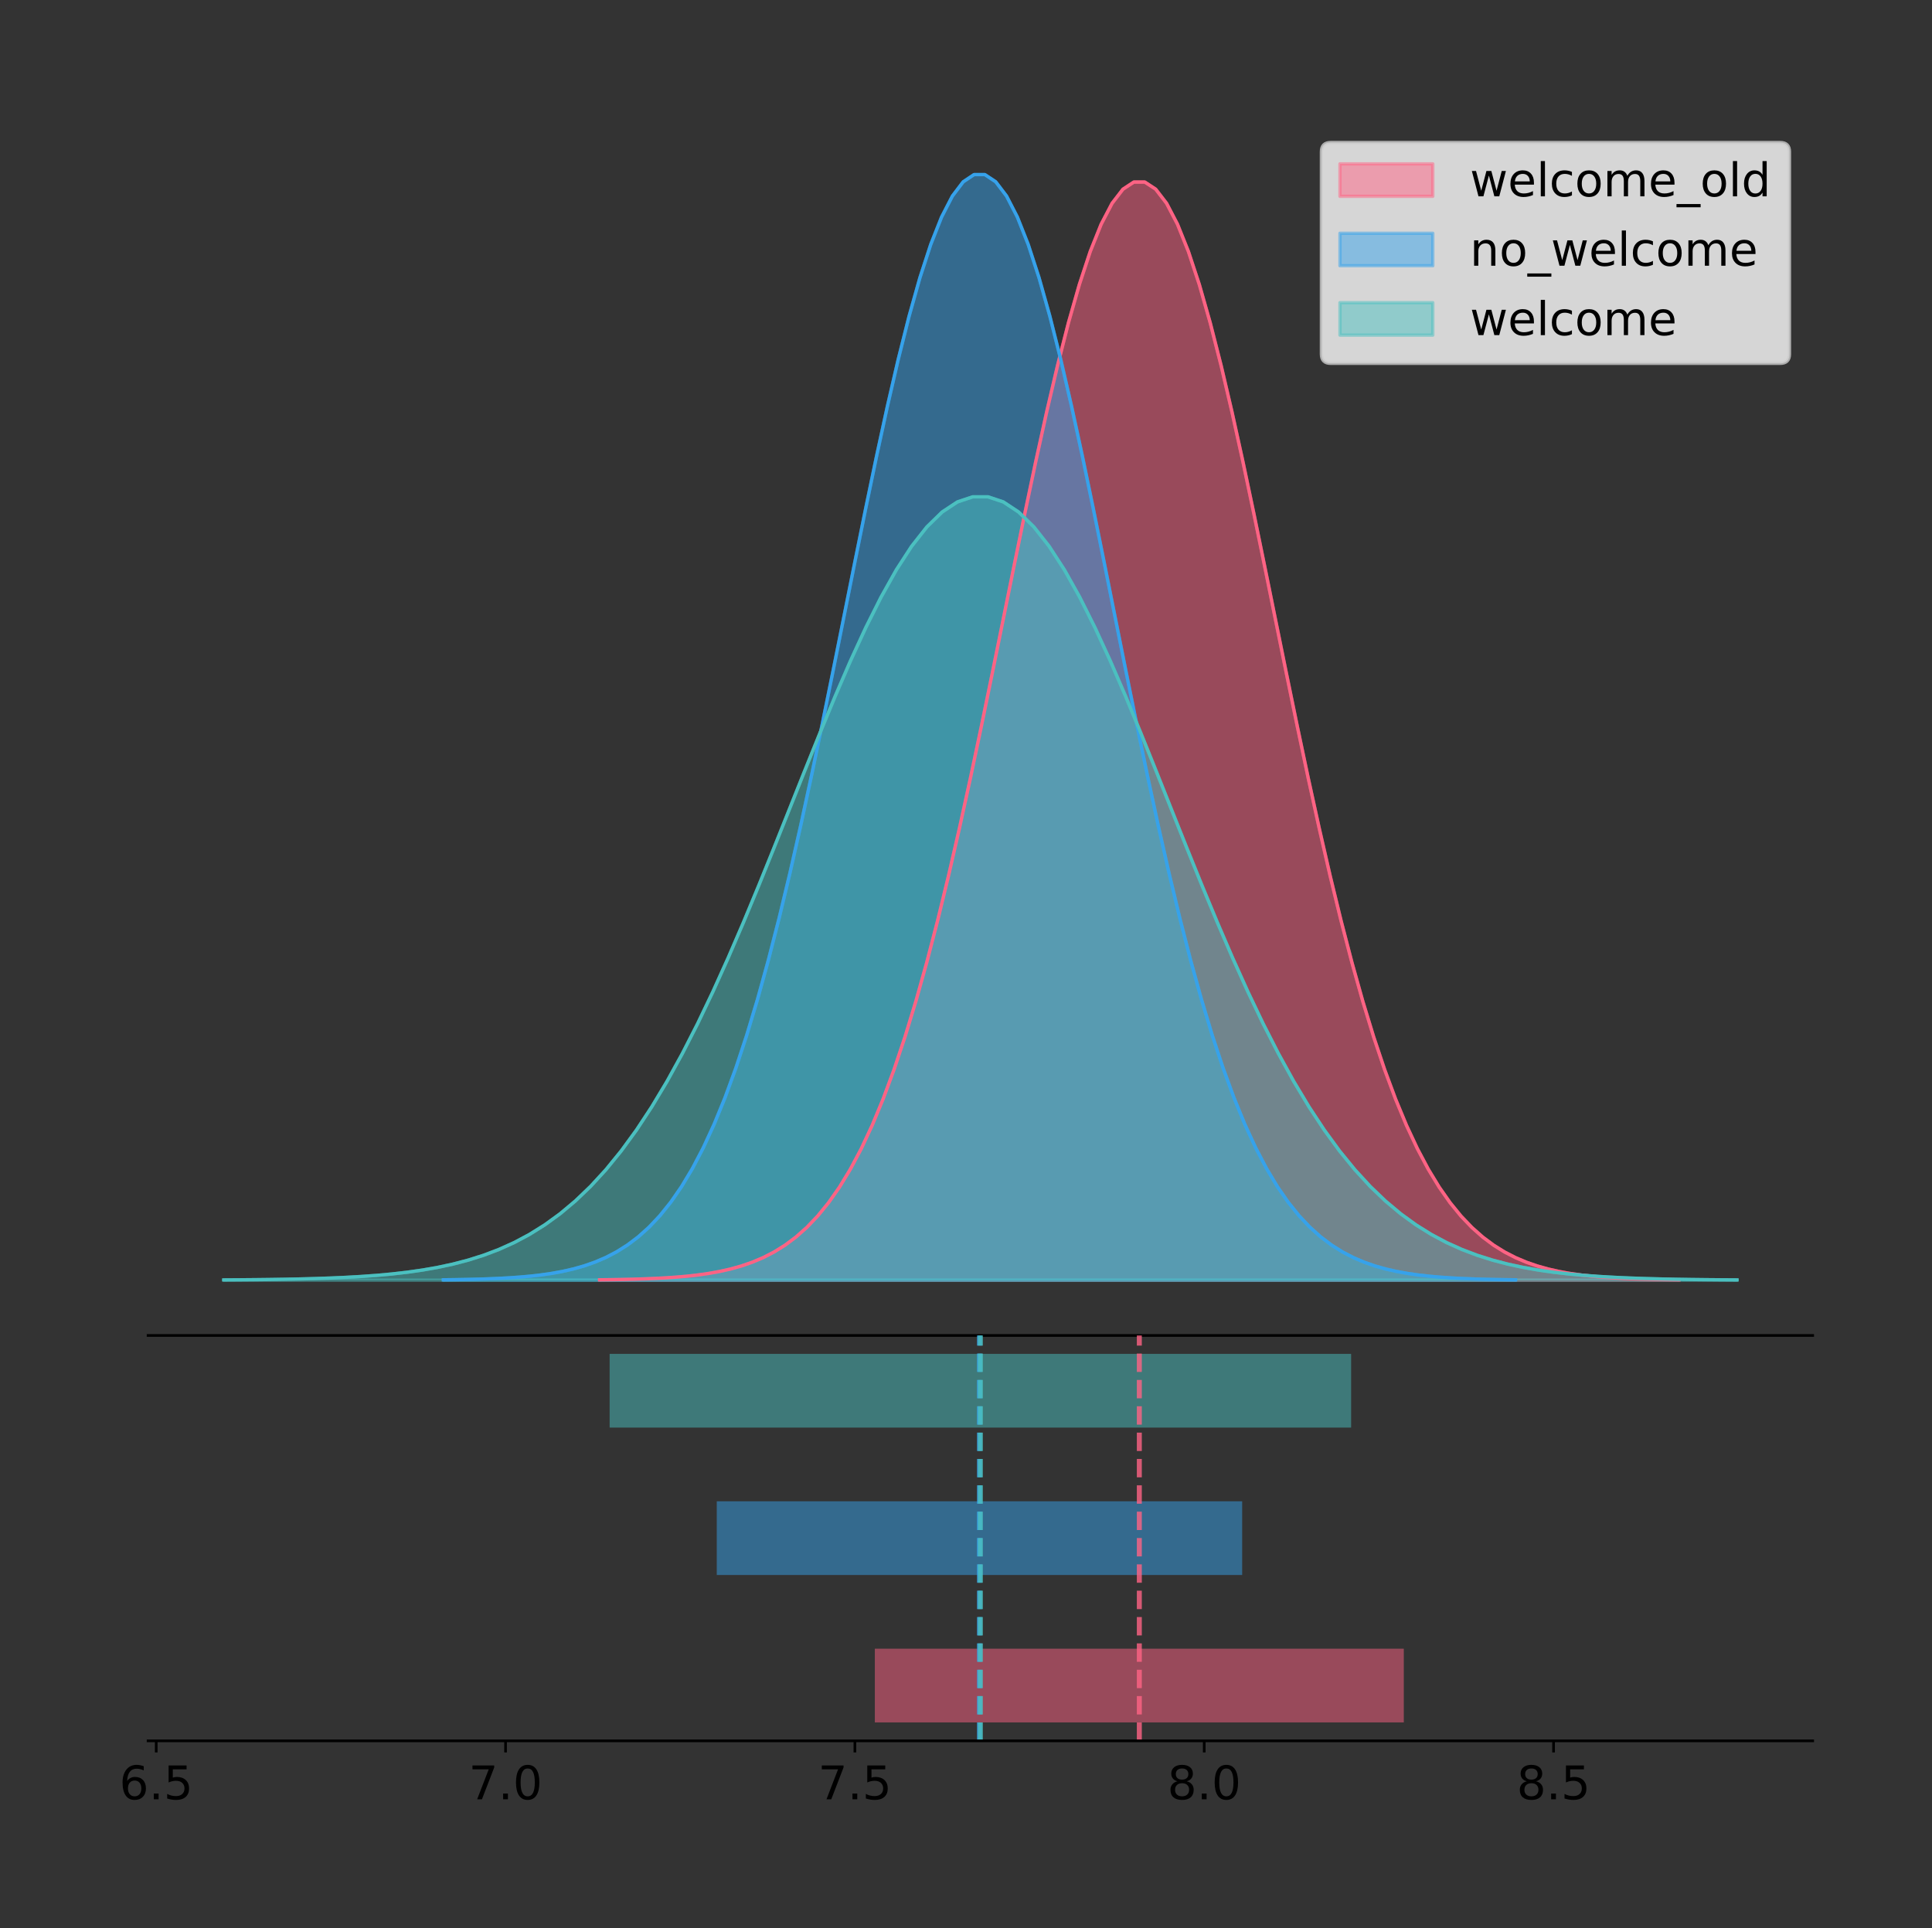 <?xml version="1.0" encoding="utf-8" standalone="no"?>
<!DOCTYPE svg PUBLIC "-//W3C//DTD SVG 1.1//EN"
  "http://www.w3.org/Graphics/SVG/1.1/DTD/svg11.dtd">
<!-- Created with matplotlib (https://matplotlib.org/) -->
<svg height="581.789pt" version="1.1" viewBox="0 0 582.876 581.789" width="582.876pt" xmlns="http://www.w3.org/2000/svg" xmlns:xlink="http://www.w3.org/1999/xlink">
 <rect x="0" y="0" width="582.876" height="581.789" fill="#333333" stroke="none"/>
 <defs>
  <style type="text/css">
*{stroke-linecap:butt;stroke-linejoin:round;}
  </style>
 </defs>
 <g id="figure_1">
  <g id="patch_1">
   <path d="M 0 581.789 
L 582.876 581.789 
L 582.876 0 
L 0 0 
z
" style="fill:none;"/>
  </g>
  <g id="axes_1">
   <g id="patch_2">
    <path d="M 44.676 402.93 
L 546.876 402.93 
L 546.876 36 
L 44.676 36 
z
" style="fill:none;"/>
   </g>
   <g id="PolyCollection_1">
    <defs>
     <path d="M 180.891 -195.538 
L 180.891 -195.649 
L 184.181 -195.691 
L 187.47 -195.748 
L 190.76 -195.823 
L 194.05 -195.923 
L 197.339 -196.054 
L 200.629 -196.226 
L 203.919 -196.449 
L 207.208 -196.736 
L 210.498 -197.104 
L 213.788 -197.572 
L 217.077 -198.161 
L 220.367 -198.9 
L 223.657 -199.819 
L 226.946 -200.953 
L 230.236 -202.344 
L 233.526 -204.036 
L 236.815 -206.079 
L 240.105 -208.529 
L 243.395 -211.444 
L 246.684 -214.886 
L 249.974 -218.92 
L 253.264 -223.611 
L 256.553 -229.023 
L 259.843 -235.219 
L 263.133 -242.256 
L 266.422 -250.182 
L 269.712 -259.038 
L 273.002 -268.848 
L 276.291 -279.623 
L 279.581 -291.353 
L 282.871 -304.01 
L 286.16 -317.539 
L 289.45 -331.863 
L 292.74 -346.877 
L 296.029 -362.45 
L 299.319 -378.429 
L 302.609 -394.632 
L 305.898 -410.86 
L 309.188 -426.896 
L 312.478 -442.508 
L 315.767 -457.457 
L 319.057 -471.503 
L 322.347 -484.41 
L 325.636 -495.953 
L 328.926 -505.923 
L 332.216 -514.137 
L 335.505 -520.44 
L 338.795 -524.711 
L 342.085 -526.867 
L 345.374 -526.867 
L 348.664 -524.711 
L 351.954 -520.44 
L 355.243 -514.137 
L 358.533 -505.923 
L 361.823 -495.953 
L 365.112 -484.41 
L 368.402 -471.503 
L 371.691 -457.457 
L 374.981 -442.508 
L 378.271 -426.896 
L 381.56 -410.86 
L 384.85 -394.632 
L 388.14 -378.429 
L 391.429 -362.45 
L 394.719 -346.877 
L 398.009 -331.863 
L 401.298 -317.539 
L 404.588 -304.01 
L 407.878 -291.353 
L 411.167 -279.623 
L 414.457 -268.848 
L 417.747 -259.038 
L 421.036 -250.182 
L 424.326 -242.256 
L 427.616 -235.219 
L 430.905 -229.023 
L 434.195 -223.611 
L 437.485 -218.92 
L 440.774 -214.886 
L 444.064 -211.444 
L 447.354 -208.529 
L 450.643 -206.079 
L 453.933 -204.036 
L 457.223 -202.344 
L 460.512 -200.953 
L 463.802 -199.819 
L 467.092 -198.9 
L 470.381 -198.161 
L 473.671 -197.572 
L 476.961 -197.104 
L 480.25 -196.736 
L 483.54 -196.449 
L 486.83 -196.226 
L 490.119 -196.054 
L 493.409 -195.923 
L 496.699 -195.823 
L 499.988 -195.748 
L 503.278 -195.691 
L 506.568 -195.649 
L 506.568 -195.538 
L 506.568 -195.538 
L 503.278 -195.538 
L 499.988 -195.538 
L 496.699 -195.538 
L 493.409 -195.538 
L 490.119 -195.538 
L 486.83 -195.538 
L 483.54 -195.538 
L 480.25 -195.538 
L 476.961 -195.538 
L 473.671 -195.538 
L 470.381 -195.538 
L 467.092 -195.538 
L 463.802 -195.538 
L 460.512 -195.538 
L 457.223 -195.538 
L 453.933 -195.538 
L 450.643 -195.538 
L 447.354 -195.538 
L 444.064 -195.538 
L 440.774 -195.538 
L 437.485 -195.538 
L 434.195 -195.538 
L 430.905 -195.538 
L 427.616 -195.538 
L 424.326 -195.538 
L 421.036 -195.538 
L 417.747 -195.538 
L 414.457 -195.538 
L 411.167 -195.538 
L 407.878 -195.538 
L 404.588 -195.538 
L 401.298 -195.538 
L 398.009 -195.538 
L 394.719 -195.538 
L 391.429 -195.538 
L 388.14 -195.538 
L 384.85 -195.538 
L 381.56 -195.538 
L 378.271 -195.538 
L 374.981 -195.538 
L 371.691 -195.538 
L 368.402 -195.538 
L 365.112 -195.538 
L 361.823 -195.538 
L 358.533 -195.538 
L 355.243 -195.538 
L 351.954 -195.538 
L 348.664 -195.538 
L 345.374 -195.538 
L 342.085 -195.538 
L 338.795 -195.538 
L 335.505 -195.538 
L 332.216 -195.538 
L 328.926 -195.538 
L 325.636 -195.538 
L 322.347 -195.538 
L 319.057 -195.538 
L 315.767 -195.538 
L 312.478 -195.538 
L 309.188 -195.538 
L 305.898 -195.538 
L 302.609 -195.538 
L 299.319 -195.538 
L 296.029 -195.538 
L 292.74 -195.538 
L 289.45 -195.538 
L 286.16 -195.538 
L 282.871 -195.538 
L 279.581 -195.538 
L 276.291 -195.538 
L 273.002 -195.538 
L 269.712 -195.538 
L 266.422 -195.538 
L 263.133 -195.538 
L 259.843 -195.538 
L 256.553 -195.538 
L 253.264 -195.538 
L 249.974 -195.538 
L 246.684 -195.538 
L 243.395 -195.538 
L 240.105 -195.538 
L 236.815 -195.538 
L 233.526 -195.538 
L 230.236 -195.538 
L 226.946 -195.538 
L 223.657 -195.538 
L 220.367 -195.538 
L 217.077 -195.538 
L 213.788 -195.538 
L 210.498 -195.538 
L 207.208 -195.538 
L 203.919 -195.538 
L 200.629 -195.538 
L 197.339 -195.538 
L 194.05 -195.538 
L 190.76 -195.538 
L 187.47 -195.538 
L 184.181 -195.538 
L 180.891 -195.538 
z
" id="m3b38f9cfd4" style="stroke:#ff6384;stroke-opacity:0.5;"/>
    </defs>
    <g clip-path="url(#p83a3581314)">
     <use style="fill:#ff6384;fill-opacity:0.5;stroke:#ff6384;stroke-opacity:0.5;" x="0" xlink:href="#m3b38f9cfd4" y="581.789"/>
    </g>
   </g>
   <g id="PolyCollection_2">
    <defs>
     <path d="M 133.758 -195.538 
L 133.758 -195.65 
L 137.026 -195.692 
L 140.293 -195.749 
L 143.561 -195.825 
L 146.828 -195.925 
L 150.096 -196.058 
L 153.364 -196.23 
L 156.631 -196.455 
L 159.899 -196.744 
L 163.166 -197.115 
L 166.434 -197.585 
L 169.701 -198.179 
L 172.969 -198.923 
L 176.236 -199.848 
L 179.504 -200.99 
L 182.771 -202.39 
L 186.039 -204.093 
L 189.306 -206.151 
L 192.574 -208.617 
L 195.842 -211.552 
L 199.109 -215.017 
L 202.377 -219.078 
L 205.644 -223.801 
L 208.912 -229.25 
L 212.179 -235.488 
L 215.447 -242.572 
L 218.714 -250.552 
L 221.982 -259.468 
L 225.249 -269.344 
L 228.517 -280.192 
L 231.784 -292.002 
L 235.052 -304.744 
L 238.32 -318.365 
L 241.587 -332.786 
L 244.855 -347.901 
L 248.122 -363.58 
L 251.39 -379.667 
L 254.657 -395.98 
L 257.925 -412.318 
L 261.192 -428.462 
L 264.46 -444.18 
L 267.727 -459.23 
L 270.995 -473.372 
L 274.262 -486.366 
L 277.53 -497.987 
L 280.798 -508.025 
L 284.065 -516.294 
L 287.333 -522.64 
L 290.6 -526.94 
L 293.868 -529.111 
L 297.135 -529.111 
L 300.403 -526.94 
L 303.67 -522.64 
L 306.938 -516.294 
L 310.205 -508.025 
L 313.473 -497.987 
L 316.74 -486.366 
L 320.008 -473.372 
L 323.276 -459.23 
L 326.543 -444.18 
L 329.811 -428.462 
L 333.078 -412.318 
L 336.346 -395.98 
L 339.613 -379.667 
L 342.881 -363.58 
L 346.148 -347.901 
L 349.416 -332.786 
L 352.683 -318.365 
L 355.951 -304.744 
L 359.219 -292.002 
L 362.486 -280.192 
L 365.754 -269.344 
L 369.021 -259.468 
L 372.289 -250.552 
L 375.556 -242.572 
L 378.824 -235.488 
L 382.091 -229.25 
L 385.359 -223.801 
L 388.626 -219.078 
L 391.894 -215.017 
L 395.161 -211.552 
L 398.429 -208.617 
L 401.697 -206.151 
L 404.964 -204.093 
L 408.232 -202.39 
L 411.499 -200.99 
L 414.767 -199.848 
L 418.034 -198.923 
L 421.302 -198.179 
L 424.569 -197.585 
L 427.837 -197.115 
L 431.104 -196.744 
L 434.372 -196.455 
L 437.639 -196.23 
L 440.907 -196.058 
L 444.175 -195.925 
L 447.442 -195.825 
L 450.71 -195.749 
L 453.977 -195.692 
L 457.245 -195.65 
L 457.245 -195.538 
L 457.245 -195.538 
L 453.977 -195.538 
L 450.71 -195.538 
L 447.442 -195.538 
L 444.175 -195.538 
L 440.907 -195.538 
L 437.639 -195.538 
L 434.372 -195.538 
L 431.104 -195.538 
L 427.837 -195.538 
L 424.569 -195.538 
L 421.302 -195.538 
L 418.034 -195.538 
L 414.767 -195.538 
L 411.499 -195.538 
L 408.232 -195.538 
L 404.964 -195.538 
L 401.697 -195.538 
L 398.429 -195.538 
L 395.161 -195.538 
L 391.894 -195.538 
L 388.626 -195.538 
L 385.359 -195.538 
L 382.091 -195.538 
L 378.824 -195.538 
L 375.556 -195.538 
L 372.289 -195.538 
L 369.021 -195.538 
L 365.754 -195.538 
L 362.486 -195.538 
L 359.219 -195.538 
L 355.951 -195.538 
L 352.683 -195.538 
L 349.416 -195.538 
L 346.148 -195.538 
L 342.881 -195.538 
L 339.613 -195.538 
L 336.346 -195.538 
L 333.078 -195.538 
L 329.811 -195.538 
L 326.543 -195.538 
L 323.276 -195.538 
L 320.008 -195.538 
L 316.74 -195.538 
L 313.473 -195.538 
L 310.205 -195.538 
L 306.938 -195.538 
L 303.67 -195.538 
L 300.403 -195.538 
L 297.135 -195.538 
L 293.868 -195.538 
L 290.6 -195.538 
L 287.333 -195.538 
L 284.065 -195.538 
L 280.798 -195.538 
L 277.53 -195.538 
L 274.262 -195.538 
L 270.995 -195.538 
L 267.727 -195.538 
L 264.46 -195.538 
L 261.192 -195.538 
L 257.925 -195.538 
L 254.657 -195.538 
L 251.39 -195.538 
L 248.122 -195.538 
L 244.855 -195.538 
L 241.587 -195.538 
L 238.32 -195.538 
L 235.052 -195.538 
L 231.784 -195.538 
L 228.517 -195.538 
L 225.249 -195.538 
L 221.982 -195.538 
L 218.714 -195.538 
L 215.447 -195.538 
L 212.179 -195.538 
L 208.912 -195.538 
L 205.644 -195.538 
L 202.377 -195.538 
L 199.109 -195.538 
L 195.842 -195.538 
L 192.574 -195.538 
L 189.306 -195.538 
L 186.039 -195.538 
L 182.771 -195.538 
L 179.504 -195.538 
L 176.236 -195.538 
L 172.969 -195.538 
L 169.701 -195.538 
L 166.434 -195.538 
L 163.166 -195.538 
L 159.899 -195.538 
L 156.631 -195.538 
L 153.364 -195.538 
L 150.096 -195.538 
L 146.828 -195.538 
L 143.561 -195.538 
L 140.293 -195.538 
L 137.026 -195.538 
L 133.758 -195.538 
z
" id="m186b317545" style="stroke:#36a2eb;stroke-opacity:0.5;"/>
    </defs>
    <g clip-path="url(#p83a3581314)">
     <use style="fill:#36a2eb;fill-opacity:0.5;stroke:#36a2eb;stroke-opacity:0.5;" x="0" xlink:href="#m186b317545" y="581.789"/>
    </g>
   </g>
   <g id="PolyCollection_3">
    <defs>
     <path d="M 67.503 -195.538 
L 67.503 -195.617 
L 72.114 -195.647 
L 76.726 -195.688 
L 81.338 -195.741 
L 85.949 -195.812 
L 90.561 -195.906 
L 95.172 -196.029 
L 99.784 -196.188 
L 104.395 -196.393 
L 109.007 -196.655 
L 113.618 -196.989 
L 118.23 -197.409 
L 122.842 -197.936 
L 127.453 -198.592 
L 132.065 -199.401 
L 136.676 -200.393 
L 141.288 -201.6 
L 145.899 -203.058 
L 150.511 -204.805 
L 155.123 -206.884 
L 159.734 -209.34 
L 164.346 -212.217 
L 168.957 -215.564 
L 173.569 -219.425 
L 178.18 -223.845 
L 182.792 -228.864 
L 187.404 -234.519 
L 192.015 -240.836 
L 196.627 -247.834 
L 201.238 -255.52 
L 205.85 -263.888 
L 210.461 -272.916 
L 215.073 -282.568 
L 219.685 -292.785 
L 224.296 -303.495 
L 228.908 -314.605 
L 233.519 -326.003 
L 238.131 -337.562 
L 242.742 -349.138 
L 247.354 -360.577 
L 251.966 -371.714 
L 256.577 -382.378 
L 261.189 -392.398 
L 265.8 -401.605 
L 270.412 -409.839 
L 275.023 -416.951 
L 279.635 -422.811 
L 284.247 -427.307 
L 288.858 -430.353 
L 293.47 -431.892 
L 298.081 -431.892 
L 302.693 -430.353 
L 307.304 -427.307 
L 311.916 -422.811 
L 316.528 -416.951 
L 321.139 -409.839 
L 325.751 -401.605 
L 330.362 -392.398 
L 334.974 -382.378 
L 339.585 -371.714 
L 344.197 -360.577 
L 348.809 -349.138 
L 353.42 -337.562 
L 358.032 -326.003 
L 362.643 -314.605 
L 367.255 -303.495 
L 371.866 -292.785 
L 376.478 -282.568 
L 381.09 -272.916 
L 385.701 -263.888 
L 390.313 -255.52 
L 394.924 -247.834 
L 399.536 -240.836 
L 404.147 -234.519 
L 408.759 -228.864 
L 413.371 -223.845 
L 417.982 -219.425 
L 422.594 -215.564 
L 427.205 -212.217 
L 431.817 -209.34 
L 436.428 -206.884 
L 441.04 -204.805 
L 445.652 -203.058 
L 450.263 -201.6 
L 454.875 -200.393 
L 459.486 -199.401 
L 464.098 -198.592 
L 468.709 -197.936 
L 473.321 -197.409 
L 477.933 -196.989 
L 482.544 -196.655 
L 487.156 -196.393 
L 491.767 -196.188 
L 496.379 -196.029 
L 500.99 -195.906 
L 505.602 -195.812 
L 510.214 -195.741 
L 514.825 -195.688 
L 519.437 -195.647 
L 524.048 -195.617 
L 524.048 -195.538 
L 524.048 -195.538 
L 519.437 -195.538 
L 514.825 -195.538 
L 510.214 -195.538 
L 505.602 -195.538 
L 500.99 -195.538 
L 496.379 -195.538 
L 491.767 -195.538 
L 487.156 -195.538 
L 482.544 -195.538 
L 477.933 -195.538 
L 473.321 -195.538 
L 468.709 -195.538 
L 464.098 -195.538 
L 459.486 -195.538 
L 454.875 -195.538 
L 450.263 -195.538 
L 445.652 -195.538 
L 441.04 -195.538 
L 436.428 -195.538 
L 431.817 -195.538 
L 427.205 -195.538 
L 422.594 -195.538 
L 417.982 -195.538 
L 413.371 -195.538 
L 408.759 -195.538 
L 404.147 -195.538 
L 399.536 -195.538 
L 394.924 -195.538 
L 390.313 -195.538 
L 385.701 -195.538 
L 381.09 -195.538 
L 376.478 -195.538 
L 371.866 -195.538 
L 367.255 -195.538 
L 362.643 -195.538 
L 358.032 -195.538 
L 353.42 -195.538 
L 348.809 -195.538 
L 344.197 -195.538 
L 339.585 -195.538 
L 334.974 -195.538 
L 330.362 -195.538 
L 325.751 -195.538 
L 321.139 -195.538 
L 316.528 -195.538 
L 311.916 -195.538 
L 307.304 -195.538 
L 302.693 -195.538 
L 298.081 -195.538 
L 293.47 -195.538 
L 288.858 -195.538 
L 284.247 -195.538 
L 279.635 -195.538 
L 275.023 -195.538 
L 270.412 -195.538 
L 265.8 -195.538 
L 261.189 -195.538 
L 256.577 -195.538 
L 251.966 -195.538 
L 247.354 -195.538 
L 242.742 -195.538 
L 238.131 -195.538 
L 233.519 -195.538 
L 228.908 -195.538 
L 224.296 -195.538 
L 219.685 -195.538 
L 215.073 -195.538 
L 210.461 -195.538 
L 205.85 -195.538 
L 201.238 -195.538 
L 196.627 -195.538 
L 192.015 -195.538 
L 187.404 -195.538 
L 182.792 -195.538 
L 178.18 -195.538 
L 173.569 -195.538 
L 168.957 -195.538 
L 164.346 -195.538 
L 159.734 -195.538 
L 155.123 -195.538 
L 150.511 -195.538 
L 145.899 -195.538 
L 141.288 -195.538 
L 136.676 -195.538 
L 132.065 -195.538 
L 127.453 -195.538 
L 122.842 -195.538 
L 118.23 -195.538 
L 113.618 -195.538 
L 109.007 -195.538 
L 104.395 -195.538 
L 99.784 -195.538 
L 95.172 -195.538 
L 90.561 -195.538 
L 85.949 -195.538 
L 81.338 -195.538 
L 76.726 -195.538 
L 72.114 -195.538 
L 67.503 -195.538 
z
" id="m4abeee8a5a" style="stroke:#4bc0c0;stroke-opacity:0.5;"/>
    </defs>
    <g clip-path="url(#p83a3581314)">
     <use style="fill:#4bc0c0;fill-opacity:0.5;stroke:#4bc0c0;stroke-opacity:0.5;" x="0" xlink:href="#m4abeee8a5a" y="581.789"/>
    </g>
   </g>
   <g id="line2d_1">
    <path clip-path="url(#p83a3581314)" d="M 180.891 386.14 
L 184.181 386.098 
L 187.47 386.042 
L 190.76 385.967 
L 194.05 385.867 
L 197.339 385.735 
L 200.629 385.564 
L 203.919 385.341 
L 207.208 385.053 
L 210.498 384.685 
L 213.788 384.218 
L 217.077 383.628 
L 220.367 382.889 
L 223.657 381.97 
L 226.946 380.836 
L 230.236 379.445 
L 233.526 377.754 
L 236.815 375.71 
L 240.105 373.26 
L 243.395 370.345 
L 246.684 366.903 
L 249.974 362.87 
L 253.264 358.179 
L 256.553 352.766 
L 259.843 346.57 
L 263.133 339.533 
L 266.422 331.607 
L 269.712 322.752 
L 273.002 312.941 
L 276.291 302.167 
L 279.581 290.436 
L 282.871 277.779 
L 286.16 264.25 
L 289.45 249.927 
L 292.74 234.913 
L 296.029 219.339 
L 299.319 203.361 
L 302.609 187.157 
L 305.898 170.929 
L 309.188 154.893 
L 312.478 139.282 
L 315.767 124.332 
L 319.057 110.286 
L 322.347 97.379 
L 325.636 85.837 
L 328.926 75.866 
L 332.216 67.652 
L 335.505 61.349 
L 338.795 57.078 
L 342.085 54.922 
L 345.374 54.922 
L 348.664 57.078 
L 351.954 61.349 
L 355.243 67.652 
L 358.533 75.866 
L 361.823 85.837 
L 365.112 97.379 
L 368.402 110.286 
L 371.691 124.332 
L 374.981 139.282 
L 378.271 154.893 
L 381.56 170.929 
L 384.85 187.157 
L 388.14 203.361 
L 391.429 219.339 
L 394.719 234.913 
L 398.009 249.927 
L 401.298 264.25 
L 404.588 277.779 
L 407.878 290.436 
L 411.167 302.167 
L 414.457 312.941 
L 417.747 322.752 
L 421.036 331.607 
L 424.326 339.533 
L 427.616 346.57 
L 430.905 352.766 
L 434.195 358.179 
L 437.485 362.87 
L 440.774 366.903 
L 444.064 370.345 
L 447.354 373.26 
L 450.643 375.71 
L 453.933 377.754 
L 457.223 379.445 
L 460.512 380.836 
L 463.802 381.97 
L 467.092 382.889 
L 470.381 383.628 
L 473.671 384.218 
L 476.961 384.685 
L 480.25 385.053 
L 483.54 385.341 
L 486.83 385.564 
L 490.119 385.735 
L 493.409 385.867 
L 496.699 385.967 
L 499.988 386.042 
L 503.278 386.098 
L 506.568 386.14 
" style="fill:none;stroke:#ff6384;stroke-linecap:square;"/>
   </g>
   <g id="line2d_2">
    <path clip-path="url(#p83a3581314)" d="M 133.758 386.139 
L 137.026 386.097 
L 140.293 386.04 
L 143.561 385.965 
L 146.828 385.864 
L 150.096 385.732 
L 153.364 385.559 
L 156.631 385.334 
L 159.899 385.045 
L 163.166 384.675 
L 166.434 384.204 
L 169.701 383.61 
L 172.969 382.867 
L 176.236 381.941 
L 179.504 380.799 
L 182.771 379.399 
L 186.039 377.696 
L 189.306 375.639 
L 192.574 373.172 
L 195.842 370.238 
L 199.109 366.772 
L 202.377 362.711 
L 205.644 357.989 
L 208.912 352.539 
L 212.179 346.301 
L 215.447 339.217 
L 218.714 331.237 
L 221.982 322.322 
L 225.249 312.445 
L 228.517 301.597 
L 231.784 289.787 
L 235.052 277.045 
L 238.32 263.424 
L 241.587 249.004 
L 244.855 233.888 
L 248.122 218.209 
L 251.39 202.123 
L 254.657 185.809 
L 257.925 169.471 
L 261.192 153.327 
L 264.46 137.61 
L 267.727 122.559 
L 270.995 108.418 
L 274.262 95.423 
L 277.53 83.803 
L 280.798 73.765 
L 284.065 65.495 
L 287.333 59.15 
L 290.6 54.85 
L 293.868 52.679 
L 297.135 52.679 
L 300.403 54.85 
L 303.67 59.15 
L 306.938 65.495 
L 310.205 73.765 
L 313.473 83.803 
L 316.74 95.423 
L 320.008 108.418 
L 323.276 122.559 
L 326.543 137.61 
L 329.811 153.327 
L 333.078 169.471 
L 336.346 185.809 
L 339.613 202.123 
L 342.881 218.209 
L 346.148 233.888 
L 349.416 249.004 
L 352.683 263.424 
L 355.951 277.045 
L 359.219 289.787 
L 362.486 301.597 
L 365.754 312.445 
L 369.021 322.322 
L 372.289 331.237 
L 375.556 339.217 
L 378.824 346.301 
L 382.091 352.539 
L 385.359 357.989 
L 388.626 362.711 
L 391.894 366.772 
L 395.161 370.238 
L 398.429 373.172 
L 401.697 375.639 
L 404.964 377.696 
L 408.232 379.399 
L 411.499 380.799 
L 414.767 381.941 
L 418.034 382.867 
L 421.302 383.61 
L 424.569 384.204 
L 427.837 384.675 
L 431.104 385.045 
L 434.372 385.334 
L 437.639 385.559 
L 440.907 385.732 
L 444.175 385.864 
L 447.442 385.965 
L 450.71 386.04 
L 453.977 386.097 
L 457.245 386.139 
" style="fill:none;stroke:#36a2eb;stroke-linecap:square;"/>
   </g>
   <g id="line2d_3">
    <path clip-path="url(#p83a3581314)" d="M 67.503 386.172 
L 72.114 386.142 
L 76.726 386.102 
L 81.338 386.048 
L 85.949 385.977 
L 90.561 385.883 
L 95.172 385.761 
L 99.784 385.602 
L 104.395 385.397 
L 109.007 385.134 
L 113.618 384.801 
L 118.23 384.38 
L 122.842 383.853 
L 127.453 383.198 
L 132.065 382.388 
L 136.676 381.396 
L 141.288 380.189 
L 145.899 378.732 
L 150.511 376.984 
L 155.123 374.905 
L 159.734 372.45 
L 164.346 369.572 
L 168.957 366.226 
L 173.569 362.365 
L 178.18 357.945 
L 182.792 352.925 
L 187.404 347.271 
L 192.015 340.954 
L 196.627 333.956 
L 201.238 326.27 
L 205.85 317.901 
L 210.461 308.873 
L 215.073 299.222 
L 219.685 289.004 
L 224.296 278.294 
L 228.908 267.185 
L 233.519 255.786 
L 238.131 244.228 
L 242.742 232.651 
L 247.354 221.212 
L 251.966 210.076 
L 256.577 199.412 
L 261.189 189.392 
L 265.8 180.185 
L 270.412 171.951 
L 275.023 164.838 
L 279.635 158.979 
L 284.247 154.483 
L 288.858 151.436 
L 293.47 149.898 
L 298.081 149.898 
L 302.693 151.436 
L 307.304 154.483 
L 311.916 158.979 
L 316.528 164.838 
L 321.139 171.951 
L 325.751 180.185 
L 330.362 189.392 
L 334.974 199.412 
L 339.585 210.076 
L 344.197 221.212 
L 348.809 232.651 
L 353.42 244.228 
L 358.032 255.786 
L 362.643 267.185 
L 367.255 278.294 
L 371.866 289.004 
L 376.478 299.222 
L 381.09 308.873 
L 385.701 317.901 
L 390.313 326.27 
L 394.924 333.956 
L 399.536 340.954 
L 404.147 347.271 
L 408.759 352.925 
L 413.371 357.945 
L 417.982 362.365 
L 422.594 366.226 
L 427.205 369.572 
L 431.817 372.45 
L 436.428 374.905 
L 441.04 376.984 
L 445.652 378.732 
L 450.263 380.189 
L 454.875 381.396 
L 459.486 382.388 
L 464.098 383.198 
L 468.709 383.853 
L 473.321 384.38 
L 477.933 384.801 
L 482.544 385.134 
L 487.156 385.397 
L 491.767 385.602 
L 496.379 385.761 
L 500.99 385.883 
L 505.602 385.977 
L 510.214 386.048 
L 514.825 386.102 
L 519.437 386.142 
L 524.048 386.172 
" style="fill:none;stroke:#4bc0c0;stroke-linecap:square;"/>
   </g>
   <g id="patch_3">
    <path d="M 44.676 402.93 
L 546.876 402.93 
" style="fill:none;stroke:#000000;stroke-linecap:square;stroke-linejoin:miter;stroke-width:0.8;"/>
   </g>
   <g id="legend_1">
    <g id="patch_4">
     <path d="M 401.464 109.627 
L 537.076 109.627 
Q 539.876 109.627 539.876 106.827 
L 539.876 45.8 
Q 539.876 43 537.076 43 
L 401.464 43 
Q 398.664 43 398.664 45.8 
L 398.664 106.827 
Q 398.664 109.627 401.464 109.627 
z
" style="fill:#ffffff;opacity:0.8;stroke:#cccccc;stroke-linejoin:miter;"/>
    </g>
    <g id="patch_5">
     <path d="M 404.264 59.238 
L 432.264 59.238 
L 432.264 49.438 
L 404.264 49.438 
z
" style="fill:#ff6384;opacity:0.5;stroke:#ff6384;stroke-linejoin:miter;"/>
    </g>
    <g id="text_1">
     <!-- welcome_old -->
     <defs>
      <path d="M 4.203 54.688 
L 13.188 54.688 
L 24.422 12.016 
L 35.594 54.688 
L 46.188 54.688 
L 57.422 12.016 
L 68.609 54.688 
L 77.594 54.688 
L 63.281 0 
L 52.688 0 
L 40.922 44.828 
L 29.109 0 
L 18.5 0 
z
" id="DejaVuSans-119"/>
      <path d="M 56.203 29.594 
L 56.203 25.203 
L 14.891 25.203 
Q 15.484 15.922 20.484 11.062 
Q 25.484 6.203 34.422 6.203 
Q 39.594 6.203 44.453 7.469 
Q 49.312 8.734 54.109 11.281 
L 54.109 2.781 
Q 49.266 0.734 44.188 -0.344 
Q 39.109 -1.422 33.891 -1.422 
Q 20.797 -1.422 13.156 6.188 
Q 5.516 13.812 5.516 26.812 
Q 5.516 40.234 12.766 48.109 
Q 20.016 56 32.328 56 
Q 43.359 56 49.781 48.891 
Q 56.203 41.797 56.203 29.594 
z
M 47.219 32.234 
Q 47.125 39.594 43.094 43.984 
Q 39.062 48.391 32.422 48.391 
Q 24.906 48.391 20.391 44.141 
Q 15.875 39.891 15.188 32.172 
z
" id="DejaVuSans-101"/>
      <path d="M 9.422 75.984 
L 18.406 75.984 
L 18.406 0 
L 9.422 0 
z
" id="DejaVuSans-108"/>
      <path d="M 48.781 52.594 
L 48.781 44.188 
Q 44.969 46.297 41.141 47.344 
Q 37.312 48.391 33.406 48.391 
Q 24.656 48.391 19.812 42.844 
Q 14.984 37.312 14.984 27.297 
Q 14.984 17.281 19.812 11.734 
Q 24.656 6.203 33.406 6.203 
Q 37.312 6.203 41.141 7.25 
Q 44.969 8.297 48.781 10.406 
L 48.781 2.094 
Q 45.016 0.344 40.984 -0.531 
Q 36.969 -1.422 32.422 -1.422 
Q 20.062 -1.422 12.781 6.344 
Q 5.516 14.109 5.516 27.297 
Q 5.516 40.672 12.859 48.328 
Q 20.219 56 33.016 56 
Q 37.156 56 41.109 55.141 
Q 45.062 54.297 48.781 52.594 
z
" id="DejaVuSans-99"/>
      <path d="M 30.609 48.391 
Q 23.391 48.391 19.188 42.75 
Q 14.984 37.109 14.984 27.297 
Q 14.984 17.484 19.156 11.844 
Q 23.344 6.203 30.609 6.203 
Q 37.797 6.203 41.984 11.859 
Q 46.188 17.531 46.188 27.297 
Q 46.188 37.016 41.984 42.703 
Q 37.797 48.391 30.609 48.391 
z
M 30.609 56 
Q 42.328 56 49.016 48.375 
Q 55.719 40.766 55.719 27.297 
Q 55.719 13.875 49.016 6.219 
Q 42.328 -1.422 30.609 -1.422 
Q 18.844 -1.422 12.172 6.219 
Q 5.516 13.875 5.516 27.297 
Q 5.516 40.766 12.172 48.375 
Q 18.844 56 30.609 56 
z
" id="DejaVuSans-111"/>
      <path d="M 52 44.188 
Q 55.375 50.25 60.062 53.125 
Q 64.75 56 71.094 56 
Q 79.641 56 84.281 50.016 
Q 88.922 44.047 88.922 33.016 
L 88.922 0 
L 79.891 0 
L 79.891 32.719 
Q 79.891 40.578 77.094 44.375 
Q 74.312 48.188 68.609 48.188 
Q 61.625 48.188 57.562 43.547 
Q 53.516 38.922 53.516 30.906 
L 53.516 0 
L 44.484 0 
L 44.484 32.719 
Q 44.484 40.625 41.703 44.406 
Q 38.922 48.188 33.109 48.188 
Q 26.219 48.188 22.156 43.531 
Q 18.109 38.875 18.109 30.906 
L 18.109 0 
L 9.078 0 
L 9.078 54.688 
L 18.109 54.688 
L 18.109 46.188 
Q 21.188 51.219 25.484 53.609 
Q 29.781 56 35.688 56 
Q 41.656 56 45.828 52.969 
Q 50 49.953 52 44.188 
z
" id="DejaVuSans-109"/>
      <path d="M 50.984 -16.609 
L 50.984 -23.578 
L -0.984 -23.578 
L -0.984 -16.609 
z
" id="DejaVuSans-95"/>
      <path d="M 45.406 46.391 
L 45.406 75.984 
L 54.391 75.984 
L 54.391 0 
L 45.406 0 
L 45.406 8.203 
Q 42.578 3.328 38.25 0.953 
Q 33.938 -1.422 27.875 -1.422 
Q 17.969 -1.422 11.734 6.484 
Q 5.516 14.406 5.516 27.297 
Q 5.516 40.188 11.734 48.094 
Q 17.969 56 27.875 56 
Q 33.938 56 38.25 53.625 
Q 42.578 51.266 45.406 46.391 
z
M 14.797 27.297 
Q 14.797 17.391 18.875 11.75 
Q 22.953 6.109 30.078 6.109 
Q 37.203 6.109 41.297 11.75 
Q 45.406 17.391 45.406 27.297 
Q 45.406 37.203 41.297 42.844 
Q 37.203 48.484 30.078 48.484 
Q 22.953 48.484 18.875 42.844 
Q 14.797 37.203 14.797 27.297 
z
" id="DejaVuSans-100"/>
     </defs>
     <g transform="translate(443.464 59.238)scale(0.14 -0.14)">
      <use xlink:href="#DejaVuSans-119"/>
      <use x="81.787" xlink:href="#DejaVuSans-101"/>
      <use x="143.311" xlink:href="#DejaVuSans-108"/>
      <use x="171.094" xlink:href="#DejaVuSans-99"/>
      <use x="226.074" xlink:href="#DejaVuSans-111"/>
      <use x="287.256" xlink:href="#DejaVuSans-109"/>
      <use x="384.668" xlink:href="#DejaVuSans-101"/>
      <use x="446.191" xlink:href="#DejaVuSans-95"/>
      <use x="496.191" xlink:href="#DejaVuSans-111"/>
      <use x="557.373" xlink:href="#DejaVuSans-108"/>
      <use x="585.156" xlink:href="#DejaVuSans-100"/>
     </g>
    </g>
    <g id="patch_6">
     <path d="M 404.264 80.177 
L 432.264 80.177 
L 432.264 70.377 
L 404.264 70.377 
z
" style="fill:#36a2eb;opacity:0.5;stroke:#36a2eb;stroke-linejoin:miter;"/>
    </g>
    <g id="text_2">
     <!-- no_welcome -->
     <defs>
      <path d="M 54.891 33.016 
L 54.891 0 
L 45.906 0 
L 45.906 32.719 
Q 45.906 40.484 42.875 44.328 
Q 39.844 48.188 33.797 48.188 
Q 26.516 48.188 22.312 43.547 
Q 18.109 38.922 18.109 30.906 
L 18.109 0 
L 9.078 0 
L 9.078 54.688 
L 18.109 54.688 
L 18.109 46.188 
Q 21.344 51.125 25.703 53.562 
Q 30.078 56 35.797 56 
Q 45.219 56 50.047 50.172 
Q 54.891 44.344 54.891 33.016 
z
" id="DejaVuSans-110"/>
     </defs>
     <g transform="translate(443.464 80.177)scale(0.14 -0.14)">
      <use xlink:href="#DejaVuSans-110"/>
      <use x="63.379" xlink:href="#DejaVuSans-111"/>
      <use x="124.561" xlink:href="#DejaVuSans-95"/>
      <use x="174.561" xlink:href="#DejaVuSans-119"/>
      <use x="256.348" xlink:href="#DejaVuSans-101"/>
      <use x="317.871" xlink:href="#DejaVuSans-108"/>
      <use x="345.654" xlink:href="#DejaVuSans-99"/>
      <use x="400.635" xlink:href="#DejaVuSans-111"/>
      <use x="461.816" xlink:href="#DejaVuSans-109"/>
      <use x="559.229" xlink:href="#DejaVuSans-101"/>
     </g>
    </g>
    <g id="patch_7">
     <path d="M 404.264 101.115 
L 432.264 101.115 
L 432.264 91.315 
L 404.264 91.315 
z
" style="fill:#4bc0c0;opacity:0.5;stroke:#4bc0c0;stroke-linejoin:miter;"/>
    </g>
    <g id="text_3">
     <!-- welcome -->
     <g transform="translate(443.464 101.115)scale(0.14 -0.14)">
      <use xlink:href="#DejaVuSans-119"/>
      <use x="81.787" xlink:href="#DejaVuSans-101"/>
      <use x="143.311" xlink:href="#DejaVuSans-108"/>
      <use x="171.094" xlink:href="#DejaVuSans-99"/>
      <use x="226.074" xlink:href="#DejaVuSans-111"/>
      <use x="287.256" xlink:href="#DejaVuSans-109"/>
      <use x="384.668" xlink:href="#DejaVuSans-101"/>
     </g>
    </g>
   </g>
  </g>
  <g id="axes_2">
   <g id="patch_8">
    <path d="M 44.676 525.24 
L 546.876 525.24 
L 546.876 402.93 
L 44.676 402.93 
z
" style="fill:none;"/>
   </g>
   <g id="patch_9">
    <path clip-path="url(#pc230a5b3cf)" d="M 263.939 519.68 
L 423.52 519.68 
L 423.52 497.442 
L 263.939 497.442 
z
" style="fill:#ff6384;opacity:0.5;"/>
   </g>
   <g id="patch_10">
    <path clip-path="url(#pc230a5b3cf)" d="M 216.247 475.204 
L 374.756 475.204 
L 374.756 452.966 
L 216.247 452.966 
z
" style="fill:#36a2eb;opacity:0.5;"/>
   </g>
   <g id="patch_11">
    <path clip-path="url(#pc230a5b3cf)" d="M 183.922 430.728 
L 407.629 430.728 
L 407.629 408.49 
L 183.922 408.49 
z
" style="fill:#4bc0c0;opacity:0.5;"/>
   </g>
   <g id="matplotlib.axis_1">
    <g id="xtick_1">
     <g id="line2d_4">
      <defs>
       <path d="M 0 0 
L 0 3.5 
" id="me21e96a50d" style="stroke:#000000;stroke-width:0.8;"/>
      </defs>
      <g>
       <use style="stroke:#000000;stroke-width:0.8;" x="47.132" xlink:href="#me21e96a50d" y="525.24"/>
      </g>
     </g>
     <g id="text_4">
      <!-- 6.5 -->
      <defs>
       <path d="M 33.016 40.375 
Q 26.375 40.375 22.484 35.828 
Q 18.609 31.297 18.609 23.391 
Q 18.609 15.531 22.484 10.953 
Q 26.375 6.391 33.016 6.391 
Q 39.656 6.391 43.531 10.953 
Q 47.406 15.531 47.406 23.391 
Q 47.406 31.297 43.531 35.828 
Q 39.656 40.375 33.016 40.375 
z
M 52.594 71.297 
L 52.594 62.312 
Q 48.875 64.062 45.094 64.984 
Q 41.312 65.922 37.594 65.922 
Q 27.828 65.922 22.672 59.328 
Q 17.531 52.734 16.797 39.406 
Q 19.672 43.656 24.016 45.922 
Q 28.375 48.188 33.594 48.188 
Q 44.578 48.188 50.953 41.516 
Q 57.328 34.859 57.328 23.391 
Q 57.328 12.156 50.688 5.359 
Q 44.047 -1.422 33.016 -1.422 
Q 20.359 -1.422 13.672 8.266 
Q 6.984 17.969 6.984 36.375 
Q 6.984 53.656 15.188 63.938 
Q 23.391 74.219 37.203 74.219 
Q 40.922 74.219 44.703 73.484 
Q 48.484 72.75 52.594 71.297 
z
" id="DejaVuSans-54"/>
       <path d="M 10.688 12.406 
L 21 12.406 
L 21 0 
L 10.688 0 
z
" id="DejaVuSans-46"/>
       <path d="M 10.797 72.906 
L 49.516 72.906 
L 49.516 64.594 
L 19.828 64.594 
L 19.828 46.734 
Q 21.969 47.469 24.109 47.828 
Q 26.266 48.188 28.422 48.188 
Q 40.625 48.188 47.75 41.5 
Q 54.891 34.812 54.891 23.391 
Q 54.891 11.625 47.562 5.094 
Q 40.234 -1.422 26.906 -1.422 
Q 22.312 -1.422 17.547 -0.641 
Q 12.797 0.141 7.719 1.703 
L 7.719 11.625 
Q 12.109 9.234 16.797 8.062 
Q 21.484 6.891 26.703 6.891 
Q 35.156 6.891 40.078 11.328 
Q 45.016 15.766 45.016 23.391 
Q 45.016 31 40.078 35.438 
Q 35.156 39.891 26.703 39.891 
Q 22.75 39.891 18.812 39.016 
Q 14.891 38.141 10.797 36.281 
z
" id="DejaVuSans-53"/>
      </defs>
      <g transform="translate(36 542.878)scale(0.14 -0.14)">
       <use xlink:href="#DejaVuSans-54"/>
       <use x="63.623" xlink:href="#DejaVuSans-46"/>
       <use x="95.41" xlink:href="#DejaVuSans-53"/>
      </g>
     </g>
    </g>
    <g id="xtick_2">
     <g id="line2d_5">
      <g>
       <use style="stroke:#000000;stroke-width:0.8;" x="152.525" xlink:href="#me21e96a50d" y="525.24"/>
      </g>
     </g>
     <g id="text_5">
      <!-- 7.0 -->
      <defs>
       <path d="M 8.203 72.906 
L 55.078 72.906 
L 55.078 68.703 
L 28.609 0 
L 18.312 0 
L 43.219 64.594 
L 8.203 64.594 
z
" id="DejaVuSans-55"/>
       <path d="M 31.781 66.406 
Q 24.172 66.406 20.328 58.906 
Q 16.5 51.422 16.5 36.375 
Q 16.5 21.391 20.328 13.891 
Q 24.172 6.391 31.781 6.391 
Q 39.453 6.391 43.281 13.891 
Q 47.125 21.391 47.125 36.375 
Q 47.125 51.422 43.281 58.906 
Q 39.453 66.406 31.781 66.406 
z
M 31.781 74.219 
Q 44.047 74.219 50.516 64.516 
Q 56.984 54.828 56.984 36.375 
Q 56.984 17.969 50.516 8.266 
Q 44.047 -1.422 31.781 -1.422 
Q 19.531 -1.422 13.062 8.266 
Q 6.594 17.969 6.594 36.375 
Q 6.594 54.828 13.062 64.516 
Q 19.531 74.219 31.781 74.219 
z
" id="DejaVuSans-48"/>
      </defs>
      <g transform="translate(141.393 542.878)scale(0.14 -0.14)">
       <use xlink:href="#DejaVuSans-55"/>
       <use x="63.623" xlink:href="#DejaVuSans-46"/>
       <use x="95.41" xlink:href="#DejaVuSans-48"/>
      </g>
     </g>
    </g>
    <g id="xtick_3">
     <g id="line2d_6">
      <g>
       <use style="stroke:#000000;stroke-width:0.8;" x="257.918" xlink:href="#me21e96a50d" y="525.24"/>
      </g>
     </g>
     <g id="text_6">
      <!-- 7.5 -->
      <g transform="translate(246.786 542.878)scale(0.14 -0.14)">
       <use xlink:href="#DejaVuSans-55"/>
       <use x="63.623" xlink:href="#DejaVuSans-46"/>
       <use x="95.41" xlink:href="#DejaVuSans-53"/>
      </g>
     </g>
    </g>
    <g id="xtick_4">
     <g id="line2d_7">
      <g>
       <use style="stroke:#000000;stroke-width:0.8;" x="363.311" xlink:href="#me21e96a50d" y="525.24"/>
      </g>
     </g>
     <g id="text_7">
      <!-- 8.0 -->
      <defs>
       <path d="M 31.781 34.625 
Q 24.75 34.625 20.719 30.859 
Q 16.703 27.094 16.703 20.516 
Q 16.703 13.922 20.719 10.156 
Q 24.75 6.391 31.781 6.391 
Q 38.812 6.391 42.859 10.172 
Q 46.922 13.969 46.922 20.516 
Q 46.922 27.094 42.891 30.859 
Q 38.875 34.625 31.781 34.625 
z
M 21.922 38.812 
Q 15.578 40.375 12.031 44.719 
Q 8.5 49.078 8.5 55.328 
Q 8.5 64.062 14.719 69.141 
Q 20.953 74.219 31.781 74.219 
Q 42.672 74.219 48.875 69.141 
Q 55.078 64.062 55.078 55.328 
Q 55.078 49.078 51.531 44.719 
Q 48 40.375 41.703 38.812 
Q 48.828 37.156 52.797 32.312 
Q 56.781 27.484 56.781 20.516 
Q 56.781 9.906 50.312 4.234 
Q 43.844 -1.422 31.781 -1.422 
Q 19.734 -1.422 13.25 4.234 
Q 6.781 9.906 6.781 20.516 
Q 6.781 27.484 10.781 32.312 
Q 14.797 37.156 21.922 38.812 
z
M 18.312 54.391 
Q 18.312 48.734 21.844 45.562 
Q 25.391 42.391 31.781 42.391 
Q 38.141 42.391 41.719 45.562 
Q 45.312 48.734 45.312 54.391 
Q 45.312 60.062 41.719 63.234 
Q 38.141 66.406 31.781 66.406 
Q 25.391 66.406 21.844 63.234 
Q 18.312 60.062 18.312 54.391 
z
" id="DejaVuSans-56"/>
      </defs>
      <g transform="translate(352.179 542.878)scale(0.14 -0.14)">
       <use xlink:href="#DejaVuSans-56"/>
       <use x="63.623" xlink:href="#DejaVuSans-46"/>
       <use x="95.41" xlink:href="#DejaVuSans-48"/>
      </g>
     </g>
    </g>
    <g id="xtick_5">
     <g id="line2d_8">
      <g>
       <use style="stroke:#000000;stroke-width:0.8;" x="468.704" xlink:href="#me21e96a50d" y="525.24"/>
      </g>
     </g>
     <g id="text_8">
      <!-- 8.5 -->
      <g transform="translate(457.572 542.878)scale(0.14 -0.14)">
       <use xlink:href="#DejaVuSans-56"/>
       <use x="63.623" xlink:href="#DejaVuSans-46"/>
       <use x="95.41" xlink:href="#DejaVuSans-53"/>
      </g>
     </g>
    </g>
   </g>
   <g id="line2d_9">
    <path clip-path="url(#pc230a5b3cf)" d="M 343.729 525.24 
L 343.729 402.93 
" style="fill:none;stroke:#ff6384;stroke-dasharray:5.55,2.4;stroke-dashoffset:0;stroke-opacity:0.8;stroke-width:1.5;"/>
   </g>
   <g id="line2d_10">
    <path clip-path="url(#pc230a5b3cf)" d="M 295.501 525.24 
L 295.501 402.93 
" style="fill:none;stroke:#36a2eb;stroke-dasharray:5.55,2.4;stroke-dashoffset:0;stroke-opacity:0.8;stroke-width:1.5;"/>
   </g>
   <g id="line2d_11">
    <path clip-path="url(#pc230a5b3cf)" d="M 295.776 525.24 
L 295.776 402.93 
" style="fill:none;stroke:#4bc0c0;stroke-dasharray:5.55,2.4;stroke-dashoffset:0;stroke-opacity:0.8;stroke-width:1.5;"/>
   </g>
   <g id="patch_12">
    <path d="M 44.676 525.24 
L 546.876 525.24 
" style="fill:none;stroke:#000000;stroke-linecap:square;stroke-linejoin:miter;stroke-width:0.8;"/>
   </g>
  </g>
 </g>
 <defs>
  <clipPath id="p83a3581314">
   <rect height="366.93" width="502.2" x="44.676" y="36"/>
  </clipPath>
  <clipPath id="pc230a5b3cf">
   <rect height="122.31" width="502.2" x="44.676" y="402.93"/>
  </clipPath>
 </defs>
</svg>
